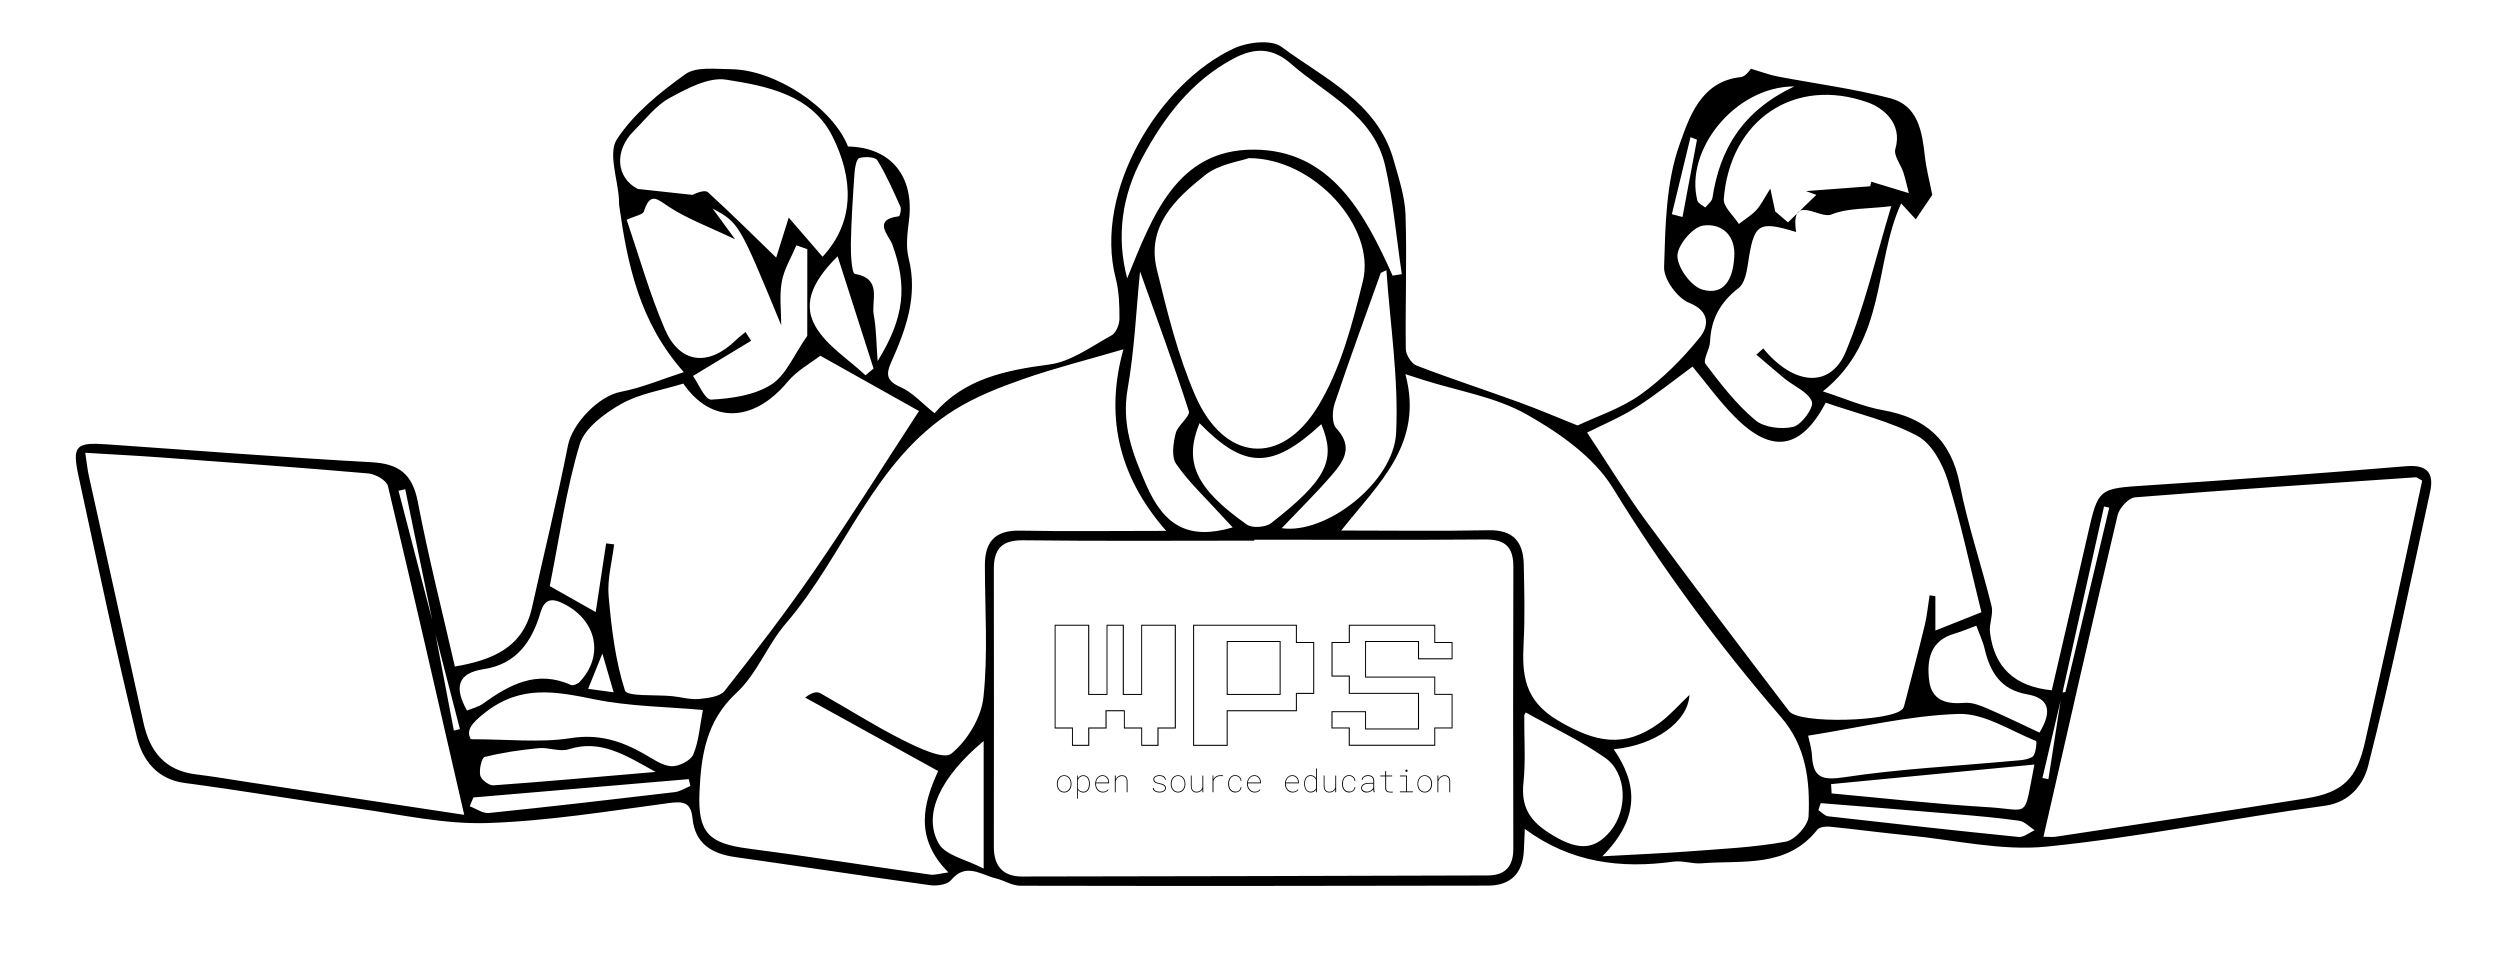 <?xml version="1.0" encoding="utf-8"?>
<!-- Generator: Adobe Illustrator 24.1.3, SVG Export Plug-In . SVG Version: 6.00 Build 0)  -->
<svg version="1.1" id="Layer_1" xmlns="http://www.w3.org/2000/svg" xmlns:xlink="http://www.w3.org/1999/xlink" x="0px" y="0px"
	 viewBox="0 0 612 235.11" style="enable-background:new 0 0 612 235.11;" xml:space="preserve">
<style type="text/css">
	.st0{fill:#FFFFFF;}
</style>
<g>
	<g>
		<g>
			<g>
				<path d="M373.28,202.92c-0.09,2.01-0.16,3.59-0.23,5.18c-0.24,5.61-3.17,8.69-8.79,8.7c-38.16,0.08-76.31,0.11-114.47,0.03
					c-2.02,0-4.01-1.33-6.06-1.82c-3.64-0.87-7.28-3.95-10.94,0.47c-0.9,1.09-3.42,1.44-5.07,1.22
					c-15.93-2.19-31.83-4.63-47.75-6.89c-5.72-0.81-9.82-3.27-10.44-9.47c-0.38-3.79-2.05-4.25-5.64-3.77
					c-14.84,1.98-29.72,4.43-44.64,4.91c-10.49,0.34-21.1-2.09-31.62-3.55c-14.17-1.98-28.28-4.38-42.46-6.27
					c-6.85-0.91-10.31-5.76-11.63-11.15c-5.19-21.15-9.65-42.47-14.27-63.75c-1.66-7.65-0.81-8.52,6.87-7.99
					c21.6,1.49,43.18,3.2,64.79,4.38c6.8,0.37,10.05,2.91,11.36,9.75c2.59,13.51,6,26.87,9.06,40.27c9.15-1.59,16.7-4.56,18.9-14.51
					c2.92-13.2,6.16-26.32,8.78-39.58c1.08-5.44,7.53-12.14,12.92-13.16c5.11-0.97,10.01-3.07,15.45-4.82
					c-10.9-12.24-13.79-26.39-15.83-40.85c-0.07-0.49-0.01-1-0.05-1.5c-0.31-4.98-2.69-11.32-0.5-14.66
					c4.13-6.3,10.49-11.44,16.74-15.92c2.65-1.9,7.36-1.26,11.12-1.23c10.97,0.09,24.99,9.47,28.71,18.92
					c10.52,0.22,16.27,7.29,14.93,18.09c-0.38,3.05-0.82,6.34-0.09,9.23c2.32,9.23-0.63,17.41-4.28,25.52
					c-1.31,2.92-1.13,4.57,2.28,6.05c2.91,1.27,5.21,3.92,8.35,6.41c7.19-8.38,17.27-10.52,28.1-11.93
					c5.31-0.69,10.29-4.43,15.23-7.13c1.08-0.59,1.92-2.63,1.93-4c0.02-3.31-0.08-6.74-0.9-9.92
					c-5.53-21.25,10.59-47.82,28.94-56.34c3.34-1.55,9.14-2.22,11.63-0.37c10.46,7.79,23.43,13.49,27.44,27.68
					c1.24,4.4,2.76,8.89,2.92,13.38c0.37,10.96-0.08,21.95,0.07,32.92c0.02,1.4,1.38,3.56,2.63,4.04c8.32,3.2,16.8,5.96,25.17,9.01
					c4.84,1.76,9.57,3.79,14.25,5.66c4.66-2.22,10.62-4.13,15.46-7.6c5.41-3.87,10.28-8.77,14.47-13.97
					c2.01-2.49,2.79-6.31-2.64-8.47c-2.85-1.14-6.2-5.75-6.11-8.69c0.31-10.11,0.45-20.75,3.79-30.06
					c2.31-6.45,5.1-15.47,15.02-16.5c1.18-0.12,2.21-1.81,2.46-2.04c2.63,0.78,4.51,1.51,6.46,1.88c9.24,1.78,18.63,2.97,27.7,5.36
					c6.74,1.78,7.74,8.12,8.41,14.2c0.34,3.09,1.16,6.13,1.81,9.44c-0.92,1.37-2.35,3.48-4.04,5.98c-1.07-1.16-2.44-2.66-3.58-3.9
					c-6.75,14.75-3.45,33.49-19.16,46.02c5.2,1.67,9.84,3.74,14.69,4.6c10.52,1.87,16.71,7.28,18.82,18.13
					c1.96,10.06,5.32,19.85,7.79,29.83c0.49,1.99-0.65,4.33-0.39,6.44c1.04,8.48,5.94,13.27,15.13,14.17
					c2.87-12.42,5.86-25.15,8.75-37.9c2.65-11.69,2.62-11.47,14.71-12.26c21.1-1.37,42.19-2.94,63.27-4.69
					c5.24-0.43,6.88,1.7,5.88,6.3c-4.88,22.42-9.52,44.9-15.18,67.12c-1.04,4.08-4.15,8.83-10.58,9.7
					c-22.74,3.07-45.31,7.71-68.11,10c-11.04,1.11-22.48-1.63-33.73-2.73c-6.46-0.63-12.89-1.5-19.35-2.15
					c-1.01-0.1-2.53,0.08-3.05,0.73c-7.5,9.49-18.32,7.43-28.29,8.24c-2.28,0.19-4.68-0.72-6.92-0.41
					C396.75,212.7,384.52,211.22,373.28,202.92z M106.32,153.77c1.59,8.35,3.19,16.7,4.78,25.06c0.5-0.11,0.99-0.22,1.49-0.34
					c-2.12-8.22-4.24-16.43-6.36-24.65c-2.34-11.36-4.68-22.72-7.03-34.08c-0.55,0.13-1.1,0.25-1.64,0.38
					C100.49,131.35,103.41,142.56,106.32,153.77z M504.75,169.5c0.3-0.04,0.85-0.02,0.87-0.13c3.6-15.03,7.16-30.06,10.73-45.1
					c-0.43-0.1-0.85-0.2-1.28-0.29c-3.41,15.21-6.81,30.41-10.19,45.64c-1.63,6.95-3.26,13.9-4.89,20.84
					c0.49,0.09,0.97,0.18,1.46,0.27C502.55,183.67,503.65,176.58,504.75,169.5z M307.05,132.12c0,0.08,0,0.15,0,0.23
					c-18.83,0-37.66,0.14-56.49-0.09c-5.26-0.07-7.27,2.04-7.27,7.01c0.04,22.67,0.04,45.33,0,68c-0.01,4.72,2.22,7.3,6.88,7.3
					c37.99-0.04,75.99-0.15,113.98-0.26c4.28-0.01,6.32-2.14,6.31-6.53c-0.06-23-0.07-46,0.01-69c0.02-4.9-2.01-6.77-6.94-6.72
					C344.72,132.22,325.89,132.12,307.05,132.12z M275.01,85.51c-8.84,2.59-16.79,4.58-24.49,7.27c-5.81,2.03-11.7,4.34-16.89,7.58
					c-19.9,12.44-26.74,35.41-41.25,52.26c-4.52,5.25-7.09,12.37-12.08,16.98c-7.48,6.9-8.67,15.41-9.07,24.38
					c-0.44,9.99,2.36,12.51,12.09,13.77c14.81,1.91,29.57,4.26,44.37,6.35c1.22,0.17,2.54-0.29,4.48-0.54
					c-8.52-8.52-6.05-17.06-2.51-24.81c-11.14-6.15-21.85-12.07-32.55-17.98c1.69-1.36,2.9-1.52,3.76-1.04
					c6.72,3.77,13.22,7.96,20.1,11.41c3.79,1.9,10.03,4.89,11.91,3.36c3.89-3.15,7.32-8.8,7.86-13.76
					c1.15-10.7,0.36-21.61,0.36-32.43c0-5.68,2.5-8.53,8.53-8.41c11.09,0.22,22.19,0.06,35.85,0.06
					C273.21,115.93,270.7,101.06,275.01,85.51z M500.24,204.84c1.45,0,2.28,0.11,3.07-0.02c20.39-3.09,40.79-6.13,61.15-9.36
					c9.18-1.46,12.5-4.86,14.52-13.93c2.32-10.38,4.67-20.76,6.94-31.15c2.4-10.97,4.72-21.96,7.03-32.73
					c-1.01-0.53-1.3-0.83-1.57-0.81c-22.92,1.56-45.84,3.07-68.74,4.91c-1.57,0.13-3.84,2.62-4.25,4.38
					C512.22,152.17,506.32,178.26,500.24,204.84z M113.64,199.47c-6.33-27.54-12.36-54.06-18.68-80.51
					c-0.33-1.36-3.05-2.91-4.78-3.06c-16.9-1.47-33.83-2.68-50.75-3.92c-6.03-0.44-12.06-0.74-18.56-1.14
					c0.38,2.51,0.54,4.15,0.9,5.75c4.44,20.11,8.94,40.21,13.35,60.33c1.55,7.09,5.3,11.73,12.88,12.65
					c4.29,0.52,8.55,1.26,12.82,1.91C78.04,194.09,95.26,196.69,113.64,199.47z M328.33,129.87c12.49,0,24.29,0.18,36.07-0.07
					c6.11-0.13,8.51,2.91,8.62,8.42c0.12,6.33,0.31,12.68-0.03,18.99c-0.44,7.99,0.11,14.34,8.57,19.27
					c9.03,5.27,16.05,6.82,24.71,0.47c2.58-1.89,4.71-4.38,7.31-6.84c-0.35,6.61-8.48,12.37-18.54,13.3
					c5.9,8.56,6.41,16.95-2.79,26.21c8.58-0.48,14.94-0.73,21.29-1.21c7.89-0.6,15.85-0.96,23.6-2.37c2.26-0.41,5.5-3.97,5.6-6.21
					c0.38-8.65-0.57-17.12-6.74-24.27c-15.2-17.63-28.98-36.24-41.21-56.16c-4.63-7.53-13.12-13.47-21.08-17.96
					c-7.59-4.28-16.78-5.73-25.26-8.43c-1.15-0.36-2.29-0.74-4.41-1.42C348.62,108.64,337.47,118.33,328.33,129.87z M446.95,98.58
					c-6.08,11.47-13.21,12.64-22.29,3.45c-3.94-3.98-7.24-8.59-10.32-12.29c-4.63,3.39-9.06,6.99-13.85,10.01
					c-3.97,2.51-8.37,4.33-11.96,6.14c5.34,8.05,9.62,15.12,14.49,21.74c11.49,15.61,23.19,31.07,34.96,46.47
					c2.45,3.21,25.1,2.54,27.76-0.53c0.3-0.35,0.43-0.88,0.55-1.36c1.65-6.39,3.35-12.77,4.89-19.18c0.58-2.39,0.79-4.86,1.18-7.29
					c0.47,0.07,0.95,0.13,1.42,0.2c0,2.62,0,5.24,0,8.42c4.24-1.68,7.85-3.12,11.27-4.48c-2.76-11.1-5-21.83-8.23-32.25
					c-1.27-4.09-3.93-9.02-7.39-10.89C462.61,103.08,454.77,101.29,446.95,98.58z M200.81,87.08c-2.3,1.79-5.68,3.59-7.94,6.31
					c-8.47,10.22-18.87,10.32-25.59,0.51c-5.25,1.63-10.71,2.44-15.2,4.98c-4.07,2.3-8.97,5.91-10.18,9.94
					c-3.34,11.12-4.94,22.77-7.32,34.66c2.83,1.6,6.91,3.9,11.25,6.35c0.87-5.73,1.71-11.27,2.55-16.81
					c0.65,0.08,1.31,0.16,1.96,0.24c-0.5,4.22-1.71,8.49-1.35,12.64c0.68,7.81,1.63,15.75,4,23.14c0.5,1.55,7.62,0.96,11.68,1.39
					c2.15,0.23,4.33,0.88,6.44,0.68c2.19-0.21,5.16-0.56,6.3-2.01c7.56-9.6,15.02-19.31,21.94-29.37
					c8.6-12.49,16.65-25.36,25.62-39.11C218.13,96.78,210.01,92.23,200.81,87.08z M305.72,38.71c-2.22,0.81-7.29,1.44-10.7,4.15
					c-7.22,5.74-14.42,12.45-11.82,23.12c2.54,10.4,5.12,20.96,9.35,30.74c7.01,16.23,21.01,17.7,30.14,2.67
					c5.52-9.08,8.37-20.09,10.95-30.59C336.85,55.73,321.8,38.73,305.72,38.71z M201.36,62.85c8.04-8.64,7.51-19.29,2.43-29.46
					c-5.1-10.2-16.05-12.33-26.04-13.89c-4.33-0.67-9.6,2.19-13.87,4.51c-3.36,1.83-5.89,5.24-8.71,8.03
					c-4.8,4.76-4.46,11.35,0.92,14.21c4.48,0.49,8.95,0.97,13.43,1.46c1.18-0.59,3.08-1.28,3.78-0.65
					c5.77,5.26,11.31,10.77,16.71,16c0.58-1.86,1.68-5.37,3.07-9.79C196.14,56.82,198.65,59.72,201.36,62.85z M429.96,86.83
					c0.56-0.51,1.12-1.03,1.68-1.54c7.44,9.06,16.43,9.87,20.2,0.82c4.72-11.3,7.43-23.45,11.14-35.64
					c-5.94,0.71-10.69,0.42-14.66,2.04c-2.99,1.23-10.11-5.49-8.63,4.28c-9.37-2.83-10.32-2.1-11.79,7.79
					c-0.31,2.08-0.83,4.8-2.27,5.91c-4.45,3.43-6.78,7.59-7.01,13.17c-0.08,1.87-1.83,4.47-1.1,5.44
					c3.67,4.88,7.51,9.82,12.14,13.73c2.16,1.83,6.48,2.36,9.37,1.65c2.04-0.51,5.06-4.78,4.52-6.17c-0.9-2.35-4.31-3.71-6.6-5.56
					C434.6,90.82,432.3,88.8,429.96,86.83z M340.91,67.48c0.75-0.12,1.5-0.25,2.25-0.37c-1.31-8.83-2.08-17.78-4.05-26.46
					c-2.85-12.55-14.5-17.53-23.12-25.07c-4.51-3.95-8.9-4-14.14-1.18c-10.33,5.55-17.02,14.5-22.27,24.32
					c-4.81,8.98-6.4,18.97-3.65,29.42c6.17-15.16,12.08-31.59,31.04-31.51C325.75,36.7,334.05,52.16,340.91,67.48z M197.63,60.99
					c-0.89-0.31-1.78-0.63-2.67-0.94c-1.24,2.96-3.02,5.82-3.58,8.9c-0.62,3.45-0.14,7.11-0.14,10.67
					c-10.31-25.03-10.31-25.03-16.79-28.57c1.84,2.51,3.27,4.47,5.5,7.53c-6.34-3.03-11.5-4.92-16.01-7.83
					c-2.99-1.93-4.73-3.98-6.31,1c-0.25,0.8-2.14,1.09-4.22,2.05c2.97,8.69,5.56,17.95,9.31,26.71c3.66,8.55,10.69,9.32,17.42,2.75
					c0.74-0.72,1.57-1.33,2.36-1.99c0.46,0.72,0.91,1.43,1.37,2.15c-4.33,2.62-8.66,5.25-14.22,8.61c1.16,1.6,2.92,5.88,4.45,5.8
					c5.01-0.27,10.59-1.07,14.69-3.67c3.62-2.29,5.53-7.26,8.82-11.93C197.63,77.06,197.63,69.02,197.63,60.99z M457.82,45.6
					c0.09-0.37,0.19-0.74,0.28-1.11c3.09,0.94,6.19,1.88,9.18,2.79c-0.39-1.51-0.77-3.31-1.33-5.05c-0.63-1.96-2.43-4.16-1.97-5.74
					c1.88-6.42-3.22-10.15-6.64-11.38c-18.07-6.5-33.83,4.27-35.36,23.59c-0.15,1.94,2.4,4.08,3.69,6.13
					c1.43-1.11,3.03-2.06,4.25-3.37c1.14-1.22,1.88-2.81,3.46-5.29c0.59,2.78,0.89,4.19,1.19,5.59c1.04,0.89,2.09,1.78,3.13,2.68
					c2.31-2.25,4.63-4.49,6.94-6.74c-0.84-0.31-1.68-0.62-2.52-0.92C447.37,46.38,452.59,45.99,457.82,45.6z M339.39,66.14
					c-0.46,0.22-0.91,0.44-1.37,0.66c-3.8,10.65-7.71,21.27-11.3,31.99c-0.61,1.82-0.69,4.88,0.39,6.04
					c4.39,4.66,1.72,8.25-1.27,11.68c-3.76,4.33-7.87,8.36-12.08,12.79c10.86,1.59,27.42-11.23,28.01-23.32
					C342.42,92.77,340.3,79.42,339.39,66.14z M301.76,129.11c-1.14-1.23-2.25-2.39-3.33-3.58c-3.58-3.94-7.53-7.63-10.52-11.98
					c-1.19-1.74-0.69-5.08-0.1-7.48c0.49-1.99,3.62-4.12,3.21-5.43c-3.69-11.52-7.91-22.88-11.94-34.19
					c-0.93,9.28-1.34,19.07-3.02,28.65c-1.54,8.78,1.12,15.84,4.6,23.74C285.06,128.85,291.09,132.24,301.76,129.11z M115.25,180.96
					c9.14,0,16.99,0.91,24.51-0.27c6.84-1.08,12.28,0.69,17.84,3.82c2.16,1.22,4.41,2.9,6.71,3.06c1.8,0.12,4.75-1.35,5.4-2.87
					c1.38-3.22,1.58-6.95,2.36-10.9c-8.79-0.79-17.82-0.84-26.51-2.6c-9.46-1.91-17.95-3.62-26.67,3.13
					C115.12,177.25,114.14,178.87,115.25,180.96z M442.63,180.09c0.29,1.43,0.84,3.09,0.93,4.79c0.29,5.39,2.31,6.24,7.9,5.39
					c13.49-2.05,27.19-2.71,40.8-3.97c1.81-0.17,3.85-0.16,5.29-1.04c0.82-0.5,1.11-3.76,0.87-3.86
					c-6.26-2.51-12.69-6.83-18.95-6.63C467.29,175.16,455.18,178.12,442.63,180.09z M373.51,174.41c-0.12,0.24-0.37,0.51-0.37,0.78
					c-0.05,5.48,0.37,11-0.2,16.41c-0.59,5.63,1.32,9.1,6.05,12.17c6.77,4.39,11.05,4.69,15.21-0.28
					c4.33-5.17,4.13-14.22-1.27-17.99C386.84,181.26,380.02,178.07,373.51,174.41z M293.64,103.59
					c-3.89,9.55-0.99,15.94,11.58,24.83c1.3,0.92,4.61,0.69,5.94-0.35c13.65-10.63,15.98-15.5,12.29-24.23
					C311.45,114.92,304.67,114.93,293.64,103.59z M214.84,88.4c6.65-10.74,7.29-18.48,3.59-28.57c-0.79-2.16-5.02-6.05,1.63-6.89
					c0.24-0.03,0.65-1.69,0.37-2.32c-1.74-3.86-3.44-7.78-5.65-11.37c-0.52-0.85-3.08-0.97-4.43-0.55
					c-0.71,0.22-1.07,2.33-1.16,3.61c-0.4,5.76-0.79,11.53-0.9,17.3c-0.05,2.58,0.22,7.3,0.97,7.43c6.84,1.19,3.96,6.5,4.64,10.09
					C214.53,80.44,214.5,83.88,214.84,88.4z M114.32,173.94c1.44-0.59,2.8-0.88,3.84-1.63c6.54-4.71,13.24-8.4,21.62-4.62
					c0.51,0.23,1.64-0.25,2.11-0.75c6.01-6.35,4.24-14.94-3.71-19.05c-2.97-1.53-4.83-1.46-5.9,2.16
					c-2.1,7.07-5.91,12.56-13.88,13.76C111.96,164.79,111.15,168.27,114.32,173.94z M499.26,179.34c3.29-5.38,2.23-8.47-3.05-9.38
					c-6.36-1.1-9.01-5.34-10.35-11.05c-0.44-1.9-1.31-3.69-2.05-5.74c-1.97,0.72-3.63,1.45-5.36,1.95c-5.9,1.7-6.78,6.33-6.21,11.33
					c0.57,5.05,4.18,6,8.74,5.61c1.85-0.16,3.9,0.69,5.69,1.46C490.88,175.32,495,177.35,499.26,179.34z M498.02,187.16
					c-17.1,1.65-33.43,3.22-49.77,4.79c0.04,0.76,0.08,1.52,0.13,2.28c12.68,1.15,25.34,2.61,38.04,3.35
					C497.18,198.21,495.31,200.84,498.02,187.16z M160.49,188.97c-7.58-4.23-13.51-8.02-21.27-5.55c-2.19,0.7-4.93-0.51-7.35-0.27
					c-4.45,0.43-8.91,1.07-13.23,2.16c-0.75,0.19-1.38,3.09-1.08,4.53c0.22,1.02,2.15,2.48,3.22,2.41
					C133.51,191.34,146.22,190.18,160.49,188.97z M240.8,181.4c-10.53,8.78-15.04,17.95-10.99,25.11c1.66,2.93,6.78,3.9,10.99,6.12
					C240.8,201.09,240.8,191.37,240.8,181.4z M205.05,62.74c-5.09,5.1-9,10.83-5.47,17.08c2.72,4.8,8.09,8.09,12.29,12.05
					c0.66-0.55,1.32-1.1,1.98-1.65C210.96,81.2,208.07,72.18,205.05,62.74z M445.71,196.61c-0.19,0.57-0.38,1.14-0.57,1.71
					c0.8,0.52,1.55,1.41,2.4,1.51c15.55,1.77,31.1,3.5,46.66,5.06c1.22,0.12,2.58-1.07,3.87-1.65c-1.25-0.8-2.43-2.13-3.77-2.32
					c-5.27-0.75-10.58-1.2-15.89-1.65C467.51,198.33,456.61,197.49,445.71,196.61z M115.88,195.22c-0.3,0.72-0.59,1.44-0.89,2.16
					c1.57,0.58,3.2,1.79,4.69,1.64c15.19-1.56,30.36-3.31,45.52-5.11c1.31-0.16,2.54-0.99,3.81-1.51c-0.14-0.56-0.28-1.11-0.41-1.67
					C151.02,192.22,133.45,193.72,115.88,195.22z M424.53,63.12c0.5-5.64-3.21-8.55-7.62-7.9c-2.56,0.38-6.34,4.89-6.28,7.47
					c0.07,2.9,3.35,7.4,6.1,8.2C422.24,72.49,424.22,68.02,424.53,63.12z M439.24,21.15c-14.59,0.03-26.89,15.71-23.72,27.97
					c0.18,0.68,1.26,1.12,1.92,1.68c0.61-0.78,1.63-1.49,1.76-2.34C421.01,36.57,426.48,27.23,439.24,21.15z M415.42,34.2
					c-0.53-0.21-1.05-0.42-1.58-0.63c-1.52,6.29-3.05,12.58-4.57,18.87c0.87,0.23,1.74,0.45,2.61,0.68
					C413.06,46.81,414.24,40.5,415.42,34.2z M147.46,159.99c-1.56,3.87-2.45,6.06-3.49,8.64c2.21,0.3,3.9,0.52,6.25,0.84
					C149.33,166.4,148.63,163.99,147.46,159.99z"/>
			</g>
		</g>
		<g>
			<g>
				<path d="M287.58,153.18v24.91h-3.99h-0.25v0.25v3.99h-3.74v-3.99v-0.25h-0.25h-3.99v-3.98v-0.25h-0.25h-4.24h-0.25v0.25v3.98
					h-3.98h-0.25v0.25v3.99h-3.74v-3.99v-0.25h-0.25h-3.99v-24.91h7.97v16.69v0.25h0.25h4.23h0.25v-0.25v-16.69h3.74v16.69v0.25
					h0.25h4.24h0.25v-0.25v-16.69H287.58 M287.83,152.93h-8.47v16.94h-4.24v-16.94h-4.24v16.94h-4.23v-16.94h-8.47v25.41h4.24v4.24
					h4.24v-4.24h4.23v-4.23h4.24v4.23h4.24v4.24h4.24v-4.24h4.24V152.93L287.83,152.93z"/>
			</g>
			<g>
				<path d="M317.23,153.18v3.98v0.25h0.25h3.99v12.21h-3.99h-0.25v0.25v3.99h-16.69h-0.25v0.25v8.22h-7.97v-29.15H317.23
					 M300.29,170.12h0.25h12.71h0.25v-0.25v-12.71v-0.25h-0.25h-12.71h-0.25v0.25v12.71V170.12 M317.48,152.93h-25.41v29.65h8.47
					v-8.47h16.94v-4.24h4.24v-12.71h-4.24V152.93L317.48,152.93z M300.54,169.87v-12.71h12.71v12.71H300.54L300.54,169.87z"/>
			</g>
			<g>
				<path d="M351.11,153.18v3.98v0.25h0.25h3.99v3.74h-7.97v-3.99v-0.25h-0.25h-12.71h-0.25v0.25v8.47v0.25h0.25h16.69v3.98v0.25
					h0.25h3.99v7.97h-3.99h-0.25v0.25v3.99h-20.68v-3.99v-0.25h-0.25h-3.98v-3.73h7.97v3.98v0.25h0.25h12.71h0.25v-0.25v-8.47v-0.25
					h-0.25h-16.69v-3.98v-0.25h-0.25h-3.98v-7.97h3.98h0.25v-0.25v-3.98H351.11 M351.36,152.93h-21.18v4.23h-4.23v8.47h4.23v4.23
					h16.94v8.47h-12.71v-4.23h-8.47v4.23h4.23v4.24h21.18v-4.24h4.24v-8.47h-4.24v-4.23h-16.94v-8.47h12.71v4.24h8.47v-4.24h-4.24
					V152.93L351.36,152.93z"/>
			</g>
		</g>
		<g>
			<path d="M258.84,191.05c0.08-0.25,0.2-0.46,0.35-0.65c0.15-0.19,0.34-0.34,0.56-0.45c0.22-0.12,0.47-0.17,0.76-0.17
				c0.28,0,0.54,0.06,0.76,0.17c0.22,0.11,0.41,0.26,0.56,0.45c0.15,0.19,0.27,0.41,0.35,0.65c0.08,0.25,0.12,0.5,0.12,0.77v0.16
				c0,0.26-0.04,0.52-0.12,0.76c-0.08,0.25-0.19,0.46-0.35,0.65c-0.15,0.19-0.34,0.34-0.56,0.45c-0.22,0.12-0.47,0.17-0.76,0.17
				c-0.28,0-0.54-0.06-0.76-0.17c-0.22-0.11-0.41-0.26-0.56-0.45c-0.15-0.19-0.27-0.41-0.35-0.65c-0.08-0.25-0.12-0.5-0.12-0.77
				v-0.16C258.72,191.55,258.76,191.3,258.84,191.05z M259.03,192.65c0.07,0.22,0.18,0.42,0.31,0.59c0.13,0.17,0.3,0.31,0.5,0.41
				c0.2,0.11,0.42,0.16,0.67,0.16c0.25,0,0.47-0.05,0.67-0.16c0.19-0.1,0.36-0.24,0.5-0.42c0.13-0.17,0.24-0.37,0.31-0.59
				c0.07-0.22,0.11-0.44,0.11-0.68v-0.16c0-0.23-0.04-0.45-0.11-0.67c-0.07-0.22-0.17-0.42-0.31-0.59c-0.14-0.17-0.3-0.31-0.5-0.42
				c-0.2-0.11-0.42-0.16-0.67-0.16c-0.25,0-0.47,0.05-0.67,0.16c-0.2,0.11-0.36,0.24-0.49,0.42c-0.14,0.17-0.24,0.37-0.31,0.59
				c-0.07,0.22-0.11,0.44-0.11,0.67v0.16C258.92,192.2,258.96,192.43,259.03,192.65z"/>
			<path d="M263.66,189.85h0.2v0.68c0.07-0.12,0.15-0.22,0.25-0.31c0.1-0.09,0.2-0.17,0.32-0.24c0.11-0.07,0.23-0.12,0.36-0.15
				c0.13-0.04,0.26-0.05,0.39-0.05c0.27,0,0.5,0.05,0.69,0.15c0.19,0.1,0.35,0.24,0.49,0.41c0.15,0.2,0.26,0.44,0.33,0.71
				c0.07,0.27,0.1,0.54,0.11,0.81v0.08c0,0.24-0.03,0.49-0.09,0.74c-0.06,0.25-0.16,0.48-0.28,0.67c-0.12,0.19-0.29,0.35-0.49,0.48
				c-0.2,0.13-0.45,0.19-0.74,0.19c-0.12,0-0.25-0.02-0.37-0.05c-0.13-0.03-0.25-0.07-0.36-0.13c-0.12-0.06-0.22-0.12-0.33-0.21
				c-0.1-0.08-0.19-0.18-0.26-0.29v2.17h-0.2V189.85z M266.5,191.13c-0.06-0.24-0.16-0.46-0.29-0.65c-0.11-0.15-0.25-0.27-0.42-0.36
				c-0.17-0.09-0.37-0.14-0.61-0.14c-0.15,0-0.29,0.02-0.43,0.07c-0.14,0.05-0.26,0.11-0.38,0.2c-0.12,0.08-0.22,0.19-0.3,0.31
				c-0.09,0.12-0.15,0.25-0.2,0.4v2.02c0.05,0.14,0.12,0.26,0.22,0.36c0.09,0.11,0.2,0.19,0.32,0.26c0.12,0.07,0.25,0.12,0.38,0.16
				c0.14,0.04,0.27,0.05,0.4,0.05c0.26,0,0.47-0.05,0.64-0.16c0.17-0.11,0.31-0.25,0.42-0.41c0.12-0.18,0.2-0.39,0.25-0.62
				c0.05-0.23,0.08-0.46,0.08-0.68v-0.08C266.59,191.62,266.56,191.38,266.5,191.13z"/>
			<path d="M269.2,193.84c-0.23-0.11-0.42-0.26-0.58-0.45c-0.16-0.19-0.29-0.4-0.38-0.65c-0.09-0.24-0.14-0.5-0.14-0.76v-0.17
				c0-0.25,0.05-0.5,0.13-0.75c0.08-0.24,0.2-0.46,0.36-0.65c0.15-0.19,0.34-0.35,0.56-0.46c0.22-0.12,0.47-0.18,0.74-0.18
				c0.25,0,0.47,0.05,0.67,0.14c0.2,0.09,0.37,0.22,0.51,0.38c0.14,0.16,0.25,0.35,0.32,0.56c0.08,0.21,0.11,0.44,0.12,0.67v0.24
				h-3.2v0.22c0,0.23,0.04,0.46,0.12,0.68c0.08,0.22,0.19,0.41,0.34,0.58c0.14,0.17,0.32,0.31,0.52,0.41
				c0.2,0.1,0.43,0.15,0.68,0.16c0.25,0,0.49-0.04,0.7-0.13c0.21-0.09,0.4-0.24,0.56-0.43l0.15,0.1c-0.17,0.23-0.38,0.39-0.63,0.5
				c-0.24,0.11-0.51,0.16-0.79,0.16C269.68,194.01,269.43,193.96,269.2,193.84z M269.27,190.1c-0.18,0.09-0.34,0.2-0.47,0.35
				c-0.13,0.15-0.24,0.31-0.32,0.5c-0.08,0.19-0.14,0.39-0.16,0.59h2.98v-0.05c0-0.2-0.03-0.4-0.1-0.58
				c-0.07-0.18-0.17-0.35-0.29-0.49c-0.12-0.14-0.27-0.25-0.45-0.34c-0.17-0.08-0.37-0.12-0.57-0.12
				C269.66,189.97,269.45,190.02,269.27,190.1z"/>
			<path d="M272.92,189.85h0.21v0.98c0.07-0.15,0.15-0.29,0.25-0.42c0.1-0.13,0.21-0.24,0.35-0.33c0.13-0.09,0.27-0.17,0.43-0.22
				c0.16-0.05,0.32-0.08,0.5-0.08c0.23,0,0.44,0.04,0.61,0.11c0.17,0.07,0.31,0.18,0.42,0.31c0.11,0.14,0.19,0.3,0.25,0.48
				c0.05,0.19,0.08,0.39,0.08,0.61l0,2.65h-0.21v-2.65c0-0.19-0.03-0.37-0.07-0.53c-0.04-0.16-0.11-0.3-0.21-0.42
				c-0.09-0.12-0.21-0.21-0.36-0.27c-0.15-0.07-0.32-0.1-0.53-0.09c-0.18,0-0.36,0.04-0.53,0.11c-0.17,0.07-0.32,0.16-0.45,0.28
				c-0.13,0.12-0.25,0.26-0.34,0.42c-0.09,0.16-0.16,0.33-0.2,0.5v2.65h-0.21V189.85z"/>
			<path d="M285.09,192.54c-0.08-0.11-0.18-0.2-0.3-0.28c-0.14-0.09-0.3-0.16-0.48-0.21c-0.18-0.06-0.34-0.1-0.48-0.13
				c-0.18-0.04-0.35-0.08-0.51-0.12c-0.16-0.04-0.32-0.11-0.48-0.19c-0.14-0.07-0.26-0.18-0.36-0.31c-0.1-0.13-0.15-0.3-0.15-0.5
				c0-0.19,0.05-0.35,0.14-0.48c0.1-0.13,0.22-0.24,0.37-0.33c0.14-0.07,0.29-0.13,0.47-0.17c0.18-0.04,0.34-0.06,0.5-0.06
				c0.19,0,0.38,0.02,0.56,0.06c0.18,0.04,0.35,0.11,0.5,0.2c0.15,0.09,0.27,0.21,0.36,0.36c0.1,0.15,0.15,0.33,0.17,0.54h-0.21
				c0-0.17-0.05-0.32-0.14-0.44c-0.09-0.12-0.2-0.22-0.33-0.3c-0.14-0.07-0.28-0.13-0.44-0.17c-0.16-0.03-0.31-0.05-0.46-0.05
				c-0.13,0-0.26,0.01-0.41,0.04c-0.15,0.03-0.29,0.07-0.41,0.13c-0.13,0.06-0.24,0.15-0.32,0.25c-0.09,0.1-0.13,0.24-0.13,0.4
				c0,0.16,0.04,0.29,0.12,0.4c0.08,0.11,0.19,0.2,0.32,0.27c0.14,0.08,0.29,0.14,0.46,0.18c0.17,0.04,0.32,0.08,0.46,0.11
				c0.16,0.03,0.33,0.08,0.51,0.13c0.18,0.05,0.34,0.12,0.49,0.21c0.15,0.09,0.27,0.2,0.37,0.34s0.14,0.31,0.14,0.51
				c0,0.17-0.04,0.32-0.12,0.45c-0.08,0.13-0.17,0.23-0.29,0.31c-0.17,0.12-0.35,0.2-0.56,0.25c-0.21,0.05-0.41,0.07-0.59,0.07
				c-0.19,0-0.38-0.02-0.57-0.07c-0.2-0.04-0.37-0.11-0.53-0.19c-0.16-0.09-0.29-0.2-0.39-0.34c-0.1-0.14-0.16-0.31-0.17-0.51h0.21
				c0.02,0.18,0.08,0.33,0.18,0.44c0.1,0.12,0.21,0.21,0.35,0.28c0.14,0.07,0.29,0.12,0.45,0.15c0.16,0.03,0.32,0.04,0.48,0.04
				c0.17,0,0.35-0.02,0.53-0.07c0.18-0.04,0.34-0.12,0.5-0.21c0.1-0.07,0.18-0.16,0.24-0.26c0.06-0.1,0.09-0.21,0.09-0.34
				C285.21,192.78,285.16,192.65,285.09,192.54z"/>
			<path d="M286.72,191.05c0.08-0.25,0.2-0.46,0.35-0.65c0.15-0.19,0.34-0.34,0.56-0.45c0.22-0.12,0.47-0.17,0.76-0.17
				c0.28,0,0.54,0.06,0.76,0.17c0.22,0.11,0.41,0.26,0.56,0.45c0.15,0.19,0.27,0.41,0.35,0.65c0.08,0.25,0.12,0.5,0.12,0.77v0.16
				c0,0.26-0.04,0.52-0.12,0.76c-0.08,0.25-0.19,0.46-0.35,0.65c-0.15,0.19-0.34,0.34-0.56,0.45c-0.22,0.12-0.47,0.17-0.76,0.17
				c-0.28,0-0.54-0.06-0.76-0.17c-0.22-0.11-0.41-0.26-0.56-0.45c-0.15-0.19-0.27-0.41-0.35-0.65c-0.08-0.25-0.12-0.5-0.12-0.77
				v-0.16C286.59,191.55,286.64,191.3,286.72,191.05z M286.91,192.65c0.07,0.22,0.18,0.42,0.31,0.59c0.13,0.17,0.3,0.31,0.5,0.41
				c0.2,0.11,0.42,0.16,0.67,0.16c0.25,0,0.47-0.05,0.67-0.16c0.19-0.1,0.36-0.24,0.5-0.42c0.13-0.17,0.24-0.37,0.31-0.59
				c0.07-0.22,0.11-0.44,0.11-0.68v-0.16c0-0.23-0.04-0.45-0.11-0.67c-0.07-0.22-0.17-0.42-0.31-0.59c-0.14-0.17-0.3-0.31-0.5-0.42
				c-0.2-0.11-0.42-0.16-0.67-0.16s-0.47,0.05-0.67,0.16c-0.2,0.11-0.36,0.24-0.49,0.42c-0.14,0.17-0.24,0.37-0.31,0.59
				c-0.07,0.22-0.11,0.44-0.11,0.67v0.16C286.8,192.2,286.84,192.43,286.91,192.65z"/>
			<path d="M294.35,193.21c-0.13,0.25-0.32,0.45-0.56,0.59c-0.24,0.14-0.54,0.21-0.89,0.21c-0.24,0-0.44-0.04-0.61-0.12
				c-0.17-0.08-0.31-0.19-0.43-0.33c-0.11-0.14-0.2-0.3-0.25-0.49c-0.06-0.19-0.08-0.4-0.09-0.62v-2.6h0.2v2.6
				c0,0.19,0.03,0.37,0.07,0.53c0.05,0.16,0.12,0.31,0.21,0.43c0.09,0.12,0.21,0.22,0.36,0.29s0.32,0.11,0.53,0.11
				c0.2,0,0.38-0.02,0.54-0.08c0.16-0.05,0.31-0.13,0.43-0.22c0.12-0.1,0.23-0.21,0.31-0.35c0.08-0.14,0.14-0.3,0.18-0.47l0-2.83
				h0.21v4.09h-0.21L294.35,193.21z"/>
			<path d="M299.16,189.79c0.09,0.01,0.18,0.03,0.26,0.04l-0.02,0.19c-0.07-0.01-0.15-0.02-0.24-0.03
				c-0.09-0.01-0.18-0.02-0.27-0.02c-0.21,0-0.41,0.02-0.61,0.07c-0.2,0.05-0.38,0.12-0.54,0.23c-0.16,0.11-0.31,0.25-0.43,0.42
				c-0.12,0.17-0.21,0.38-0.26,0.63l0.01,2.61h-0.23v-4.09h0.2l0.02,0.71v0.26c0.15-0.34,0.38-0.59,0.7-0.78
				c0.31-0.18,0.69-0.27,1.14-0.27C298.98,189.77,299.07,189.78,299.16,189.79z"/>
			<path d="M302.87,193.73c0.16-0.05,0.29-0.12,0.41-0.21c0.12-0.09,0.22-0.21,0.29-0.35c0.08-0.14,0.12-0.3,0.14-0.48h0.2
				c-0.02,0.2-0.07,0.39-0.16,0.55c-0.09,0.16-0.2,0.3-0.34,0.41c-0.14,0.11-0.3,0.2-0.48,0.26c-0.18,0.06-0.37,0.09-0.57,0.09
				c-0.29,0-0.54-0.06-0.75-0.17c-0.21-0.12-0.39-0.27-0.53-0.46c-0.14-0.19-0.25-0.4-0.32-0.65c-0.07-0.24-0.11-0.5-0.11-0.76
				v-0.16c0-0.26,0.04-0.51,0.11-0.75c0.07-0.25,0.17-0.46,0.32-0.66c0.14-0.19,0.31-0.34,0.53-0.46c0.21-0.12,0.46-0.17,0.75-0.17
				c0.21,0,0.41,0.03,0.6,0.1c0.18,0.07,0.34,0.16,0.48,0.29c0.14,0.13,0.25,0.28,0.33,0.45c0.08,0.17,0.13,0.37,0.15,0.58h-0.2
				c-0.01-0.18-0.06-0.35-0.13-0.5c-0.07-0.15-0.17-0.28-0.29-0.39c-0.12-0.11-0.26-0.19-0.42-0.25c-0.16-0.06-0.33-0.09-0.51-0.09
				c-0.26,0-0.48,0.05-0.67,0.16c-0.19,0.11-0.34,0.24-0.46,0.41c-0.12,0.17-0.21,0.37-0.27,0.59c-0.06,0.22-0.09,0.44-0.09,0.67
				v0.16c0,0.23,0.03,0.46,0.09,0.68c0.06,0.22,0.15,0.41,0.27,0.58c0.12,0.17,0.28,0.31,0.46,0.41c0.19,0.11,0.41,0.16,0.67,0.16
				C302.55,193.81,302.72,193.78,302.87,193.73z"/>
			<path d="M306.37,193.84c-0.23-0.11-0.42-0.26-0.58-0.45c-0.16-0.19-0.29-0.4-0.38-0.65c-0.09-0.24-0.14-0.5-0.14-0.76v-0.17
				c0-0.25,0.05-0.5,0.13-0.75c0.08-0.24,0.2-0.46,0.36-0.65c0.15-0.19,0.34-0.35,0.56-0.46c0.22-0.12,0.47-0.18,0.74-0.18
				c0.25,0,0.47,0.05,0.67,0.14c0.2,0.09,0.37,0.22,0.51,0.38c0.14,0.16,0.25,0.35,0.32,0.56c0.08,0.21,0.11,0.44,0.12,0.67v0.24
				h-3.2v0.22c0,0.23,0.04,0.46,0.12,0.68c0.08,0.22,0.19,0.41,0.34,0.58c0.14,0.17,0.32,0.31,0.52,0.41
				c0.2,0.1,0.43,0.15,0.68,0.16c0.25,0,0.49-0.04,0.7-0.13c0.21-0.09,0.4-0.24,0.56-0.43l0.15,0.1c-0.17,0.23-0.38,0.39-0.63,0.5
				c-0.24,0.11-0.51,0.16-0.79,0.16C306.85,194.01,306.6,193.96,306.37,193.84z M306.44,190.1c-0.18,0.09-0.34,0.2-0.47,0.35
				c-0.13,0.15-0.24,0.31-0.32,0.5c-0.08,0.19-0.14,0.39-0.16,0.59h2.98v-0.05c0-0.2-0.03-0.4-0.1-0.58
				c-0.07-0.18-0.17-0.35-0.29-0.49s-0.27-0.25-0.45-0.34c-0.17-0.08-0.37-0.12-0.57-0.12C306.82,189.97,306.62,190.02,306.44,190.1
				z"/>
			<path d="M315.66,193.84c-0.23-0.11-0.42-0.26-0.58-0.45c-0.16-0.19-0.29-0.4-0.38-0.65c-0.09-0.24-0.14-0.5-0.14-0.76v-0.17
				c0-0.25,0.05-0.5,0.13-0.75c0.08-0.24,0.2-0.46,0.36-0.65c0.15-0.19,0.34-0.35,0.56-0.46c0.22-0.12,0.47-0.18,0.74-0.18
				c0.25,0,0.47,0.05,0.67,0.14c0.2,0.09,0.37,0.22,0.51,0.38c0.14,0.16,0.25,0.35,0.32,0.56c0.08,0.21,0.11,0.44,0.12,0.67v0.24
				h-3.2v0.22c0,0.23,0.04,0.46,0.12,0.68c0.08,0.22,0.19,0.41,0.34,0.58c0.14,0.17,0.32,0.31,0.52,0.41
				c0.2,0.1,0.43,0.15,0.68,0.16c0.25,0,0.49-0.04,0.7-0.13c0.21-0.09,0.4-0.24,0.56-0.43l0.15,0.1c-0.17,0.23-0.38,0.39-0.63,0.5
				c-0.24,0.11-0.51,0.16-0.79,0.16C316.14,194.01,315.89,193.96,315.66,193.84z M315.73,190.1c-0.18,0.09-0.34,0.2-0.47,0.35
				c-0.13,0.15-0.24,0.31-0.32,0.5c-0.08,0.19-0.14,0.39-0.16,0.59h2.98v-0.05c0-0.2-0.03-0.4-0.1-0.58
				c-0.07-0.18-0.17-0.35-0.29-0.49c-0.12-0.14-0.27-0.25-0.45-0.34c-0.17-0.08-0.37-0.12-0.57-0.12
				C316.12,189.97,315.91,190.02,315.73,190.1z"/>
			<path d="M319.33,191.13c0.06-0.24,0.14-0.46,0.26-0.65c0.13-0.21,0.29-0.38,0.5-0.52c0.21-0.13,0.47-0.2,0.78-0.2
				c0.27,0,0.52,0.07,0.75,0.21c0.24,0.14,0.42,0.33,0.56,0.57v-2.42h0.21v5.81h-0.21v-0.61c-0.14,0.22-0.34,0.4-0.58,0.51
				c-0.25,0.12-0.49,0.18-0.73,0.18c-0.3,0-0.54-0.07-0.75-0.2c-0.21-0.13-0.37-0.3-0.5-0.5c-0.12-0.2-0.21-0.42-0.27-0.67
				c-0.06-0.25-0.09-0.49-0.09-0.72v-0.08C319.25,191.62,319.27,191.38,319.33,191.13z M319.53,192.56c0.05,0.22,0.12,0.42,0.22,0.6
				c0.11,0.18,0.25,0.34,0.43,0.46c0.18,0.12,0.4,0.18,0.67,0.18c0.27,0,0.53-0.07,0.78-0.22c0.26-0.15,0.44-0.35,0.54-0.62v-2.02
				c-0.1-0.3-0.26-0.53-0.51-0.71c-0.24-0.18-0.51-0.27-0.81-0.27c-0.27,0-0.5,0.06-0.68,0.18c-0.18,0.12-0.32,0.27-0.43,0.46
				c-0.1,0.18-0.18,0.38-0.22,0.6c-0.05,0.22-0.07,0.43-0.07,0.63v0.08C319.46,192.14,319.48,192.35,319.53,192.56z"/>
			<path d="M326.87,193.21c-0.13,0.25-0.32,0.45-0.56,0.59c-0.24,0.14-0.54,0.21-0.89,0.21c-0.24,0-0.44-0.04-0.61-0.12
				c-0.17-0.08-0.31-0.19-0.43-0.33c-0.11-0.14-0.2-0.3-0.25-0.49c-0.06-0.19-0.08-0.4-0.09-0.62v-2.6h0.2v2.6
				c0,0.19,0.03,0.37,0.07,0.53c0.05,0.16,0.12,0.31,0.21,0.43c0.09,0.12,0.21,0.22,0.36,0.29c0.15,0.07,0.32,0.11,0.53,0.11
				c0.2,0,0.38-0.02,0.54-0.08c0.16-0.05,0.31-0.13,0.44-0.22c0.12-0.1,0.23-0.21,0.31-0.35c0.08-0.14,0.14-0.3,0.18-0.47l0-2.83
				h0.21v4.09h-0.21L326.87,193.21z"/>
			<path d="M330.75,193.73c0.16-0.05,0.29-0.12,0.41-0.21c0.12-0.09,0.21-0.21,0.29-0.35c0.07-0.14,0.12-0.3,0.14-0.48h0.2
				c-0.02,0.2-0.07,0.39-0.16,0.55c-0.09,0.16-0.2,0.3-0.34,0.41c-0.14,0.11-0.3,0.2-0.48,0.26c-0.18,0.06-0.37,0.09-0.57,0.09
				c-0.29,0-0.54-0.06-0.75-0.17c-0.21-0.12-0.39-0.27-0.53-0.46c-0.14-0.19-0.25-0.4-0.32-0.65c-0.07-0.24-0.11-0.5-0.11-0.76
				v-0.16c0-0.26,0.04-0.51,0.11-0.75c0.07-0.25,0.17-0.46,0.32-0.66c0.14-0.19,0.31-0.34,0.53-0.46c0.21-0.12,0.46-0.17,0.75-0.17
				c0.21,0,0.41,0.03,0.59,0.1s0.34,0.16,0.48,0.29c0.14,0.13,0.25,0.28,0.33,0.45c0.08,0.17,0.13,0.37,0.15,0.58h-0.2
				c-0.02-0.18-0.06-0.35-0.13-0.5c-0.07-0.15-0.17-0.28-0.29-0.39c-0.12-0.11-0.26-0.19-0.42-0.25c-0.16-0.06-0.33-0.09-0.51-0.09
				c-0.26,0-0.48,0.05-0.67,0.16c-0.19,0.11-0.34,0.24-0.46,0.41c-0.12,0.17-0.21,0.37-0.27,0.59c-0.06,0.22-0.09,0.44-0.09,0.67
				v0.16c0,0.23,0.03,0.46,0.09,0.68s0.15,0.41,0.27,0.58c0.12,0.17,0.28,0.31,0.46,0.41c0.19,0.11,0.41,0.16,0.68,0.16
				C330.43,193.81,330.59,193.78,330.75,193.73z"/>
			<path d="M336.2,193.55c-0.01-0.13-0.02-0.25-0.02-0.38c-0.09,0.14-0.19,0.26-0.32,0.37c-0.12,0.11-0.26,0.19-0.4,0.26
				c-0.14,0.07-0.3,0.12-0.46,0.16c-0.16,0.04-0.33,0.05-0.49,0.05c-0.16,0-0.32-0.02-0.48-0.07c-0.16-0.05-0.3-0.12-0.42-0.21
				c-0.12-0.09-0.22-0.21-0.29-0.35c-0.07-0.14-0.11-0.3-0.11-0.48c0-0.25,0.06-0.45,0.18-0.61c0.12-0.16,0.27-0.29,0.46-0.38
				c0.19-0.09,0.4-0.16,0.63-0.2c0.23-0.04,0.46-0.06,0.69-0.06h1.01v-0.6c-0.01-0.18-0.04-0.34-0.11-0.48
				c-0.07-0.14-0.16-0.25-0.28-0.34c-0.12-0.09-0.26-0.15-0.41-0.2c-0.15-0.04-0.32-0.07-0.49-0.07c-0.15,0-0.3,0.02-0.46,0.06
				c-0.16,0.04-0.3,0.1-0.43,0.18c-0.13,0.08-0.24,0.19-0.32,0.31s-0.13,0.27-0.14,0.44l-0.2-0.01c0.01-0.2,0.06-0.37,0.16-0.52
				c0.1-0.15,0.22-0.27,0.37-0.37c0.15-0.1,0.31-0.17,0.49-0.22c0.18-0.05,0.36-0.07,0.54-0.07c0.2,0,0.39,0.03,0.57,0.08
				c0.18,0.05,0.34,0.13,0.48,0.24c0.14,0.11,0.24,0.24,0.32,0.41c0.08,0.16,0.12,0.35,0.13,0.56v2.05c0,0.14,0.02,0.27,0.04,0.4
				c0.02,0.13,0.05,0.26,0.07,0.39l0,0.03h-0.24C336.23,193.81,336.21,193.68,336.2,193.55z M335.03,193.75
				c0.17-0.04,0.32-0.1,0.47-0.19c0.14-0.08,0.27-0.19,0.39-0.31c0.12-0.12,0.21-0.27,0.29-0.43v-0.97h-1
				c-0.2,0-0.42,0.02-0.64,0.05c-0.22,0.03-0.42,0.09-0.6,0.19c-0.16,0.08-0.28,0.19-0.38,0.32c-0.1,0.13-0.14,0.29-0.14,0.49
				c0,0.14,0.03,0.27,0.1,0.38c0.07,0.11,0.15,0.21,0.26,0.28c0.1,0.07,0.22,0.13,0.35,0.17c0.13,0.04,0.26,0.06,0.39,0.06
				C334.69,193.81,334.86,193.79,335.03,193.75z"/>
			<path d="M339.33,189.85h1.47v0.21h-1.47v2.9c0.01,0.16,0.03,0.29,0.08,0.4c0.05,0.11,0.12,0.19,0.21,0.26
				c0.09,0.07,0.2,0.12,0.32,0.15c0.12,0.03,0.26,0.04,0.4,0.04c0.07,0,0.13,0,0.2,0c0.07,0,0.13-0.01,0.2-0.01
				c0.03,0,0.07-0.01,0.1-0.01c0.04,0,0.07-0.01,0.1-0.01l0.04,0.19c-0.04,0.01-0.07,0.01-0.11,0.02c-0.03,0.01-0.07,0.01-0.11,0.01
				c-0.07,0.01-0.14,0.01-0.2,0.01c-0.07,0-0.14,0-0.21,0c-0.18,0-0.35-0.02-0.5-0.06c-0.15-0.04-0.28-0.1-0.39-0.18
				c-0.11-0.08-0.2-0.19-0.26-0.32c-0.06-0.13-0.1-0.3-0.1-0.49v-2.9h-1.2v-0.21h1.2v-1.1h0.22L339.33,189.85z"/>
			<path d="M344.42,189.85v3.89h1.45v0.2h-3.16v-0.2h1.5v-3.68h-1.5v-0.21H344.42z M344.05,188.58c0.01-0.03,0.02-0.06,0.04-0.09
				c0.02-0.03,0.05-0.05,0.08-0.06c0.03-0.02,0.08-0.02,0.13-0.02c0.05,0,0.09,0.01,0.13,0.02c0.03,0.02,0.06,0.03,0.09,0.06
				c0.02,0.03,0.03,0.06,0.04,0.09c0.01,0.03,0.01,0.07,0.01,0.1c0,0.07-0.02,0.13-0.06,0.19c-0.04,0.06-0.11,0.08-0.21,0.08
				c-0.1,0-0.17-0.03-0.21-0.08c-0.04-0.06-0.06-0.12-0.06-0.19C344.04,188.65,344.04,188.61,344.05,188.58z"/>
			<path d="M347.11,191.05c0.08-0.25,0.2-0.46,0.35-0.65c0.15-0.19,0.34-0.34,0.56-0.45c0.22-0.12,0.47-0.17,0.76-0.17
				c0.29,0,0.54,0.06,0.76,0.17c0.22,0.11,0.41,0.26,0.56,0.45c0.15,0.19,0.27,0.41,0.35,0.65c0.08,0.25,0.12,0.5,0.12,0.77v0.16
				c0,0.26-0.04,0.52-0.12,0.76c-0.08,0.25-0.19,0.46-0.35,0.65c-0.15,0.19-0.34,0.34-0.56,0.45c-0.22,0.12-0.47,0.17-0.76,0.17
				c-0.29,0-0.54-0.06-0.76-0.17c-0.22-0.11-0.41-0.26-0.56-0.45c-0.15-0.19-0.27-0.41-0.35-0.65c-0.08-0.25-0.12-0.5-0.12-0.77
				v-0.16C346.99,191.55,347.03,191.3,347.11,191.05z M347.3,192.65c0.07,0.22,0.18,0.42,0.31,0.59c0.13,0.17,0.3,0.31,0.49,0.41
				c0.2,0.11,0.42,0.16,0.67,0.16s0.48-0.05,0.67-0.16c0.19-0.1,0.36-0.24,0.49-0.42c0.13-0.17,0.24-0.37,0.31-0.59
				c0.07-0.22,0.11-0.44,0.11-0.68v-0.16c0-0.23-0.04-0.45-0.11-0.67c-0.07-0.22-0.17-0.42-0.31-0.59c-0.14-0.17-0.3-0.31-0.5-0.42
				c-0.2-0.11-0.42-0.16-0.67-0.16s-0.47,0.05-0.67,0.16c-0.2,0.11-0.36,0.24-0.49,0.42c-0.14,0.17-0.24,0.37-0.31,0.59
				c-0.07,0.22-0.11,0.44-0.11,0.67v0.16C347.2,192.2,347.23,192.43,347.3,192.65z"/>
			<path d="M351.9,189.85h0.21v0.98c0.07-0.15,0.15-0.29,0.25-0.42c0.1-0.13,0.21-0.24,0.35-0.33c0.13-0.09,0.27-0.17,0.43-0.22
				c0.16-0.05,0.32-0.08,0.5-0.08c0.23,0,0.44,0.04,0.61,0.11c0.17,0.07,0.31,0.18,0.42,0.31c0.11,0.14,0.19,0.3,0.25,0.48
				c0.05,0.19,0.08,0.39,0.08,0.61l0,2.65h-0.21v-2.65c0-0.19-0.03-0.37-0.07-0.53c-0.04-0.16-0.11-0.3-0.21-0.42
				c-0.09-0.12-0.21-0.21-0.36-0.27c-0.15-0.07-0.32-0.1-0.53-0.09c-0.18,0-0.36,0.04-0.53,0.11c-0.17,0.07-0.32,0.16-0.45,0.28
				c-0.13,0.12-0.25,0.26-0.34,0.42c-0.09,0.16-0.16,0.33-0.2,0.5v2.65h-0.21V189.85z"/>
		</g>
	</g>
</g>
</svg>
